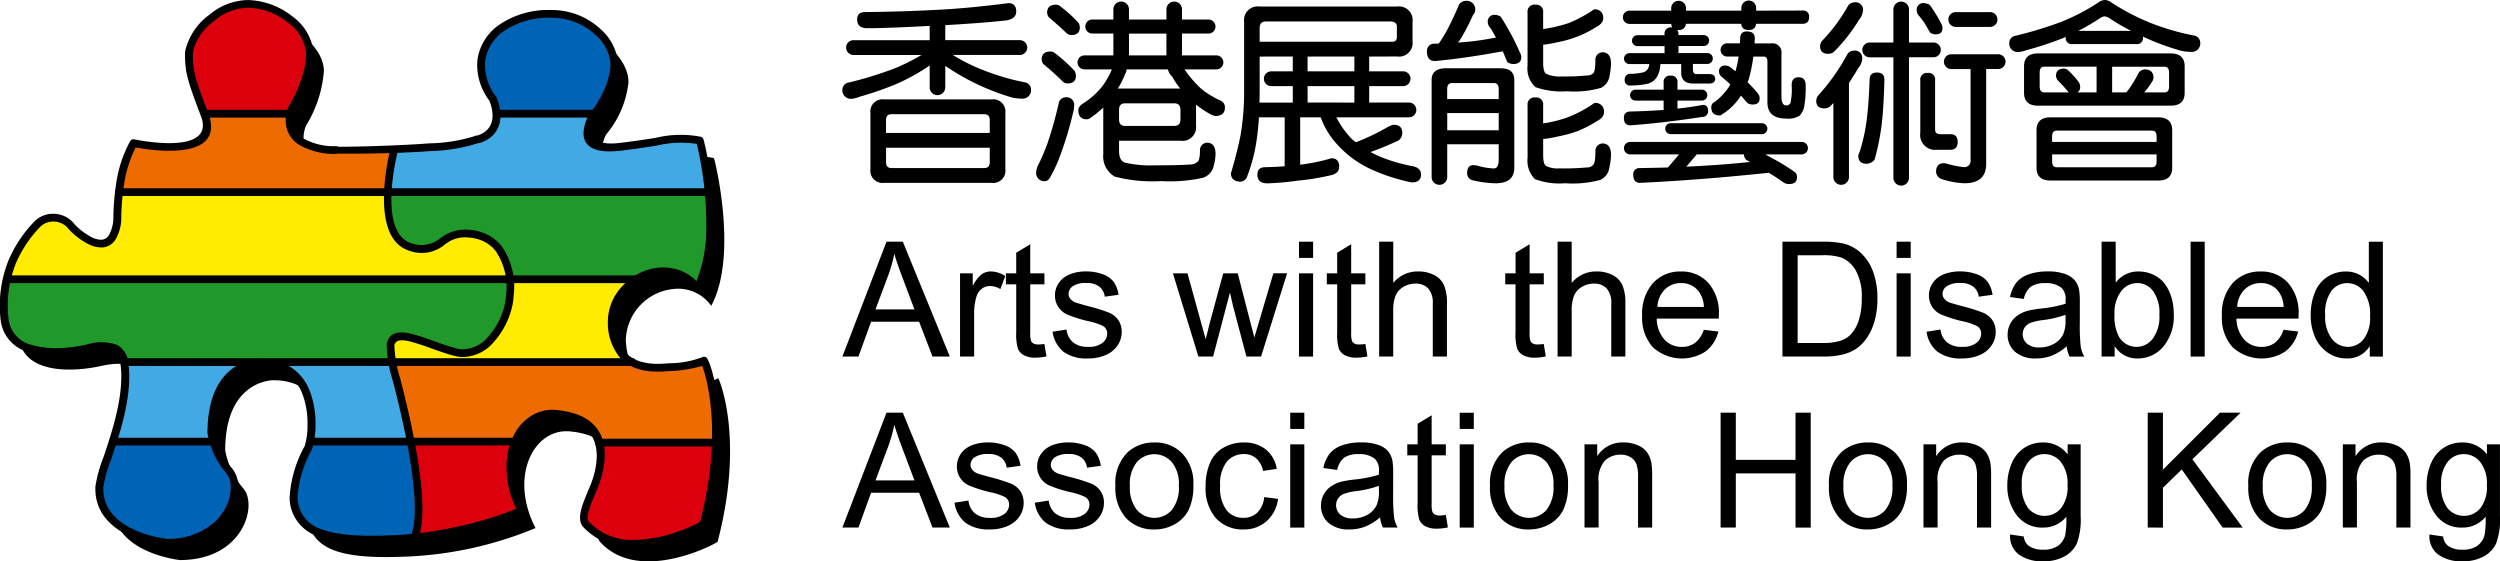 <svg id="Group_4" data-name="Group 4" xmlns="http://www.w3.org/2000/svg" width="264.312" height="59.347" viewBox="0 0 264.312 59.347">
  <g id="Group_1" data-name="Group 1" transform="translate(0 0.001)">
    <path id="Path_1" data-name="Path 1" d="M36.835,124.621s9.083,1.955,7.583-2.783c0,0-.947-2.452-1.285-3.573a8.65,8.65,0,0,1-.448-3.35c.061-1.507,2.906-5.076,6.256-5.026,3.35.068,6.458,2.744,6.52,5.2a12.8,12.8,0,0,1-1.838,5.741c-.227.336-1.734,4.35,4.628,4.522.111.053,12.893,0,14.84-1.121,0,.064,3.177-.549,1.729-4.288a5.8,5.8,0,0,1-1.229-4.018c.221-2.343,2.562-4.845,7.086-4.966s7.082,3.352,6.978,5.421a10.276,10.276,0,0,1-2.343,5.46s-2.179,3.789,2.957,3.18,5.961-1.176,8.422-.669c.061,0,2.621,10.268-.283,15.618a4.269,4.269,0,0,0-3.852-1.792,5.583,5.583,0,0,0-5.178,5.478c.157,2.674,1.282,5.072,5.806,4.684.834-.062,3.119-.165,3.951-.727.059-.05,2.849,6.251-.051,17.295,0,.117-8.21,4.577-12.385.061-.724-.671.219-2.514.558-3.455,0,0,3.8-7.541-3.743-8.263-3.843-.4-6.522,4.741-3.681,10.215a39.618,39.618,0,0,1-13.278,3c-7.088.341-10.54-.557-10.823-4.352a12.119,12.119,0,0,1,1.561-5.3c.4-.835,1.562-8.977-5.189-8.977,0,0-5.08-.057-5.08,7.42a8.6,8.6,0,0,0,1.909,4.012c1.55,1.731.05,7.579-6.705,7.579,0,0-7.256-.768-7.031-5.9.059-1.734,3.244-7.919,2.683-12.832-.283-1.789-1.064-2.4-3.97-1.789-1.216.286-8.361,1.629-8.751-3.289a12.14,12.14,0,0,1,3.4-9.774,2.451,2.451,0,0,1,3.743.227c.335.4,4.29,4.193,4.8-.772C35.108,131.556,35.213,127.309,36.835,124.621Z" transform="translate(-21.215 -107.637)" fill-rule="evenodd"/>
    <path id="Path_2" data-name="Path 2" d="M105.028,119.638a10.177,10.177,0,0,0,2.337-5.464c.121-2.073-2.447-5.527-6.97-5.416s-6.857,2.627-7.088,4.964a5.815,5.815,0,0,0,1.231,4.022,4.981,4.981,0,0,1,.38,1.706Z" transform="translate(-42.416 -107.294)" fill="#0064b6" fill-rule="evenodd"/>
    <path id="Path_3" data-name="Path 3" d="M59.707,119a2.375,2.375,0,0,1,.256-.819,12.667,12.667,0,0,0,1.842-5.75c-.053-2.451-3.18-5.129-6.519-5.183s-6.191,3.509-6.249,5.009a8.949,8.949,0,0,0,.438,3.354c.25.859.885,2.5,1.152,3.218Z" transform="translate(-29.045 -106.839)" fill="#dc000c" fill-rule="evenodd"/>
    <path id="Path_4" data-name="Path 4" d="M67.549,127.517c-3.226.131-6.1.131-6.162.1-5.285-.137-5.135-2.948-4.8-4.078l-9.219.085c.115.292.186.478.186.478,1.5,4.746-7.588,2.789-7.588,2.789a13.642,13.642,0,0,0-1.556,5.287H66.944A36.651,36.651,0,0,1,67.549,127.517Z" transform="translate(-25.838 -111.762)" fill="#ed6b00" fill-rule="evenodd"/>
    <path id="Path_5" data-name="Path 5" d="M113.2,132.274a33.846,33.846,0,0,0-.934-5.413c-2.451-.507-3.3.057-8.421.664s-2.96-3.176-2.96-3.176H90.909a3.211,3.211,0,0,1-3.194,2.8c-.7.121-7.43.578-7.43.578a35.452,35.452,0,0,0-.7,4.792C79.587,132.585,113.2,132.274,113.2,132.274Z" transform="translate(-38.274 -112.005)" fill="#41aae4" fill-rule="evenodd"/>
    <path id="Path_6" data-name="Path 6" d="M21.416,144.992a13.071,13.071,0,0,1,3.15-5.961,2.387,2.387,0,0,1,3.741.232c.334.408,4.3,4.351,4.8-.81,0-.47.016-1.447.126-2.608H61.846s-.545,7.8,4.732,5.651c1.059-.634,7.021-4.128,7.934,3.4C74.593,144.992,21.416,144.992,21.416,144.992Z" transform="translate(-20.703 -115.479)" fill="#ffec00" fill-rule="evenodd"/>
    <path id="Path_7" data-name="Path 7" d="M104.945,145.043a3.78,3.78,0,0,1,2.691-.824,4.313,4.313,0,0,1,3.847,1.78c1.481-2.727,1.535-6.721,1.231-9.984H79.144s-.714,5.877,3.984,5.877c2,0,1.2-1.744,4.785-1.664s3.977,3.206,4.048,4.583C92.04,145.043,104.945,145.043,104.945,145.043Z" transform="translate(-38.133 -115.53)" fill="#20992a" fill-rule="evenodd"/>
    <path id="Path_8" data-name="Path 8" d="M33.749,158.093c-.272-1.788-1.055-2.393-3.96-1.788-1.219.291-8.365,1.623-8.758-3.293a13.323,13.323,0,0,1,.237-3.948H74.461s-.154,7.552-5.039,7.783c-1.671.073-4.5-2.06-6.491-1.673-1.993.369-1.216,2.284-.915,2.736C62.088,157.841,33.749,158.093,33.749,158.093Z" transform="translate(-20.571 -119.472)" fill="#20992a" fill-rule="evenodd"/>
    <path id="Path_9" data-name="Path 9" d="M105.229,157.958c-1.709-.784-2.247-2.456-2.357-4.258a5.287,5.287,0,0,1,2.273-4.392H92.312s.067,7.686-5.572,7.769c-1.3,0-5.577-2.535-6.8-1.461a1.773,1.773,0,0,0-.3,2.366Z" transform="translate(-38.194 -119.546)" fill="#ffec00" fill-rule="evenodd"/>
    <path id="Path_10" data-name="Path 10" d="M48.109,170.106a6.45,6.45,0,0,1-.226-.96c0-4.76,2.043-6.471,3.542-7.079L38.729,162a20.534,20.534,0,0,1-1.265,8.118Z" transform="translate(-25.552 -123.381)" fill="#41aae4" fill-rule="evenodd"/>
    <path id="Path_11" data-name="Path 11" d="M65.989,170.347c.351-1.53.764-6.82-2.918-8.389H74.578s2.141,7.547,2.218,8.167C76.719,170.125,65.989,170.347,65.989,170.347Z" transform="translate(-33.288 -123.368)" fill="#41aae4" fill-rule="evenodd"/>
    <path id="Path_12" data-name="Path 12" d="M92.761,170.1a4.362,4.362,0,0,1,4.462-3.186c3.17.313,4.328,1.818,4.624,3.46l12.245-.331c.184-5.694-1.212-8.8-1.243-8.751-.841.549-3.136.65-3.963.715a7.35,7.35,0,0,1-3.053-.28H80s2.2,6.465,2.066,8.153C81.912,169.926,92.761,170.1,92.761,170.1Z" transform="translate(-38.404 -123.168)" fill="#ed6b00" fill-rule="evenodd"/>
    <path id="Path_13" data-name="Path 13" d="M47.577,173.948a7.979,7.979,0,0,0,1.59,2.816c1.555,1.74.054,7.592-6.692,7.592,0,0-7.25-.771-7.029-5.91a26.679,26.679,0,0,1,1.327-4.465h10.8Z" transform="translate(-24.941 -126.991)" fill="#0064b6" fill-rule="evenodd"/>
    <path id="Path_14" data-name="Path 14" d="M77.816,183.717c-.7.073-1.409.139-2.13.17-7.08.347-10.547-.577-10.821-4.5a12.966,12.966,0,0,1,1.564-5.508,1.719,1.719,0,0,0,.065-.193H77.359s1.172,8.008.591,10.038Z" transform="translate(-33.83 -126.911)" fill="#0064b6" fill-rule="evenodd"/>
    <path id="Path_15" data-name="Path 15" d="M93.685,173.634a9.489,9.489,0,0,0,.833,7.117,37.144,37.144,0,0,1-11.152,2.956s.134-8.633-.131-9.931C83.366,173.92,93.685,173.634,93.685,173.634Z" transform="translate(-39.38 -126.896)" fill="#dc000c" fill-rule="evenodd"/>
    <path id="Path_16" data-name="Path 16" d="M110.586,173.975a9.8,9.8,0,0,1-.907,4.741c-.345.994-1.282,2.9-.556,3.582,4.18,4.679,12.38.061,12.38-.055a40.868,40.868,0,0,0,1.288-8.587Z" transform="translate(-47.12 -126.902)" fill="#dc000c" fill-rule="evenodd"/>
    <path id="Path_17" data-name="Path 17" d="M95.182,162.147a.419.419,0,0,1-.137.243.409.409,0,0,1-.091.061,14.717,14.717,0,0,1-2.415,1.112,15.18,15.18,0,0,1-5.061,1,7.055,7.055,0,0,1-5.376-2.137c-.791-.767-.172-2.3.269-3.392.075-.188.146-.361.2-.5a.38.38,0,0,1,.018-.042h0c.009-.02,3.519-7-3.413-7.671h0a3.431,3.431,0,0,0-1.95.369A4.163,4.163,0,0,0,75.6,152.76a6.121,6.121,0,0,0-.811,2.546,9.178,9.178,0,0,0,1.1,5.132.411.411,0,0,1-.174.553l-.028.013a.4.4,0,0,1-.077.05,36.215,36.215,0,0,1-6.559,2.05,40.013,40.013,0,0,1-6.788.942h0c-3.594.175-6.281.03-8.123-.647a4.324,4.324,0,0,1-3.126-4.081.354.354,0,0,1,0-.054,12.783,12.783,0,0,1,1.6-5.456,7.616,7.616,0,0,0,.29-2.357,8.6,8.6,0,0,0-.545-3.159,4.32,4.32,0,0,0-2.157-2.389,5.585,5.585,0,0,0-2.412-.481h-.031c-.418.01-4.623.283-4.632,6.988a7.941,7.941,0,0,0,1.788,3.752.185.185,0,0,1,.022.026,3.085,3.085,0,0,1,.648,2.025,5.457,5.457,0,0,1-.5,2.207,6.309,6.309,0,0,1-1.558,2.115,8.172,8.172,0,0,1-5.607,1.9.447.447,0,0,1-.069-.006c-.452-.053-7.6-.974-7.368-6.332v-.013a14.384,14.384,0,0,1,.844-3.062c.9-2.673,2.186-6.48,1.831-9.682h0c-.117-.759-.323-1.26-.772-1.486a4.467,4.467,0,0,0-2.69.037h0a16.031,16.031,0,0,1-2.286.345,10.578,10.578,0,0,1-4.007-.348,3.97,3.97,0,0,1-2.853-2.912,4.849,4.849,0,0,1-.115-.745,12.828,12.828,0,0,1,.917-6.179,13.669,13.669,0,0,1,2.591-3.881h0a2.738,2.738,0,0,1,.423-.383,2.8,2.8,0,0,1,1.812-.521,2.87,2.87,0,0,1,1.751.721,2.753,2.753,0,0,1,.384.424,7.02,7.02,0,0,0,1.685,1.281,2.318,2.318,0,0,0,1.125.314.976.976,0,0,0,.8-.507,3.826,3.826,0,0,0,.456-1.616,24.937,24.937,0,0,1,.26-3.538,13.263,13.263,0,0,1,1.521-4.764.409.409,0,0,1,.454-.185c.438.091,8.348,1.694,7.095-2.27v0c-.107-.278-.962-2.513-1.285-3.57,0-.01-.006-.02-.008-.029a11.883,11.883,0,0,1-.367-1.556v-.013a9.99,9.99,0,0,1-.078-1.891,6.572,6.572,0,0,1,2.56-3.845,6.483,6.483,0,0,1,4.1-1.558,7.871,7.871,0,0,1,4.671,1.726,5.392,5.392,0,0,1,2.25,3.859,8.873,8.873,0,0,1-.478,2.822,15.332,15.332,0,0,1-1.436,3.165h0a2.488,2.488,0,0,0-.242,1.074,2.3,2.3,0,0,0,.185,1h0a2.254,2.254,0,0,0,.817.946,6.589,6.589,0,0,0,3.543.857.407.407,0,0,1,.192.053h0c.059.033,5.4-.03,9.684-.352a16.922,16.922,0,0,0,4.743-.758.407.407,0,0,1,.216-.061.427.427,0,0,1,.06,0c.031-.008.114-.036.253-.089a2.361,2.361,0,0,0,.679-.4c.574-.486,1.041-1.429.375-3.19a6.25,6.25,0,0,1-1.279-4.267v0h0a5.415,5.415,0,0,1,2.409-3.834,9.141,9.141,0,0,1,5.076-1.5c.253-.006.5,0,.731.011a7.584,7.584,0,0,1,4.861,2.059,5.426,5.426,0,0,1,1.8,3.538c0,.084,0,.164,0,.237v.013a8.351,8.351,0,0,1-.7,2.822,12.814,12.814,0,0,1-1.7,2.829c-.145.268-1.56,3.041,2.566,2.549,1.664-.2,2.852-.387,3.8-.537a11.213,11.213,0,0,1,4.754-.121.41.41,0,0,1,.315.3.452.452,0,0,1,.022.061,38.005,38.005,0,0,1,1.086,9.212,14.873,14.873,0,0,1-1.415,6.635.41.41,0,0,1-.719.006.435.435,0,0,1-.05-.057,3.71,3.71,0,0,0-1-.92,4.155,4.155,0,0,0-2.424-.593h0l-.094,0h-.007a5.136,5.136,0,0,0-3.327,1.641,4.659,4.659,0,0,0-1.373,3.3l0,.08v.009a4.958,4.958,0,0,0,1.154,3.226c.782.8,2.086,1.253,4.207,1.073h.015l.3-.022a10.074,10.074,0,0,0,3.459-.627l.024-.015h0l.008,0h0l.016-.008.013-.006h0a.409.409,0,0,1,.516.178.422.422,0,0,1,.045.128,1.619,1.619,0,0,1,.153.3c.1.262.23.651.367,1.161.67,2.51,1.494,8.037-.581,15.962ZM62.414,122.815c-.189.764-1.933,8.178,1.288,9.494a3.148,3.148,0,0,0,3.327-.532c.118-.077.241-.158.364-.237a4.207,4.207,0,0,1,2.591-.583,5.1,5.1,0,0,1,1.8.442,4.478,4.478,0,0,1,1.65,1.29,7.483,7.483,0,0,1,1.26,5.279v.011a6.5,6.5,0,0,1-.209,1.322,8.507,8.507,0,0,1-1.849,3.478,4.39,4.39,0,0,1-3.4,1.63,3.663,3.663,0,0,1-.767-.115c-.9-.233-1.775-.548-2.6-.844a21.728,21.728,0,0,0-2.173-.7c-.849-.2-1.459-.17-1.607.4a13.239,13.239,0,0,0,.632,3.572c.043.172.093.367.174.7h0l.039.153c.54,2.139,2.892,11.447,1.859,15.443,1.452-.175,2.833-.426,4.088-.707a38.329,38.329,0,0,0,6.1-1.861,9.854,9.854,0,0,1-1.007-5.219,6.949,6.949,0,0,1,.924-2.889,4.968,4.968,0,0,1,1.942-1.877,4.24,4.24,0,0,1,2.408-.455h0c7.915.768,4.277,8.419,4.077,8.829-.057.155-.125.322-.2.5-.357.882-.858,2.123-.454,2.5l.02.02a6.27,6.27,0,0,0,4.782,1.879,14.364,14.364,0,0,0,4.779-.946,14.993,14.993,0,0,0,2.159-.959c1.993-7.686,1.2-13.017.554-15.439-.123-.459-.24-.812-.331-1.052a13.538,13.538,0,0,1-3.429.548l-.29.021h-.01c-2.4.2-3.914-.349-4.862-1.32a5.714,5.714,0,0,1-1.384-3.744v-.01c0-.02,0-.055,0-.1a5.474,5.474,0,0,1,1.6-3.895,5.965,5.965,0,0,1,3.863-1.894h.013l.111,0h0a4.954,4.954,0,0,1,2.889.715,4.527,4.527,0,0,1,.89.726,15.1,15.1,0,0,0,1.049-5.708,37.4,37.4,0,0,0-1.012-8.806,10.953,10.953,0,0,0-4.219.175c-.973.154-2.2.348-3.829.543-5.945.709-3.373-3.771-3.366-3.783a.426.426,0,0,1,.057-.078,12.012,12.012,0,0,0,1.6-2.651,7.536,7.536,0,0,0,.633-2.547v-.012c0-.061,0-.119,0-.174a4.6,4.6,0,0,0-1.55-2.967,6.768,6.768,0,0,0-4.339-1.831c-.221-.013-.443-.017-.666-.011a8.336,8.336,0,0,0-4.628,1.35,4.606,4.606,0,0,0-2.063,3.244h0a5.358,5.358,0,0,0,1.135,3.716.417.417,0,0,1,.077.137c.861,2.229.2,3.482-.592,4.153a3.224,3.224,0,0,1-.916.539,2.383,2.383,0,0,1-.486.13,18.053,18.053,0,0,1-5.017.826c-1.115.084-2.311.144-3.478.186Zm1.5,40.293c1.217-3.507-1.225-13.174-1.773-15.339l-.038-.153h0c-.036-.142-.1-.411-.175-.694a13.091,13.091,0,0,1-.649-3.891h0a.329.329,0,0,1,.008-.043c.285-1.218,1.259-1.349,2.6-1.036a22.145,22.145,0,0,1,2.263.727c.821.294,1.694.607,2.531.823a2.85,2.85,0,0,0,.594.09,3.61,3.61,0,0,0,2.763-1.364A7.66,7.66,0,0,0,73.7,139.1a5.722,5.722,0,0,0,.184-1.154v-.022A6.716,6.716,0,0,0,72.8,133.2a3.661,3.661,0,0,0-1.35-1.056,4.263,4.263,0,0,0-1.512-.369,3.348,3.348,0,0,0-2.044.415h0a.319.319,0,0,1-.035.025c-.135.086-.259.167-.379.247a3.8,3.8,0,0,1-4.03.626.362.362,0,0,1-.051-.017c-3.626-1.479-2.186-8.677-1.83-10.226-2.438.072-4.616.07-5.456.05a.406.406,0,0,1-.174.035,7.347,7.347,0,0,1-3.985-1,3.059,3.059,0,0,1-1.1-1.292h0a3.106,3.106,0,0,1-.255-1.347,3.444,3.444,0,0,1,.383-1.516h0a14.387,14.387,0,0,0,1.332-2.955,8.08,8.08,0,0,0,.44-2.557,4.591,4.591,0,0,0-1.943-3.233,7.036,7.036,0,0,0-4.174-1.549,5.681,5.681,0,0,0-3.579,1.378,5.756,5.756,0,0,0-2.256,3.237,9.183,9.183,0,0,0,.071,1.741l0,.013a11.031,11.031,0,0,0,.341,1.45l.006.016c.318,1.035,1.161,3.238,1.267,3.515q.012.025.021.052c1.54,4.867-6.159,3.671-7.771,3.371a12.987,12.987,0,0,0-1.27,4.213,24.172,24.172,0,0,0-.251,3.429h0a.379.379,0,0,1,0,.04,4.652,4.652,0,0,1-.581,2,1.756,1.756,0,0,1-1.456.888,3.1,3.1,0,0,1-1.538-.4,8.049,8.049,0,0,1-1.922-1.467.331.331,0,0,1-.043-.05,2.013,2.013,0,0,0-.276-.307,2.048,2.048,0,0,0-1.248-.512,1.988,1.988,0,0,0-1.286.367,1.9,1.9,0,0,0-.295.264h0l0,0a12.865,12.865,0,0,0-2.443,3.654,12.017,12.017,0,0,0-.854,5.794,4.017,4.017,0,0,0,.1.621,3.2,3.2,0,0,0,2.307,2.322,9.8,9.8,0,0,0,3.69.31,15.1,15.1,0,0,0,2.161-.327h0l.011,0a5.112,5.112,0,0,1,3.235.031,2.5,2.5,0,0,1,1.214,2.1h0l0,.016c.382,3.383-.94,7.3-1.868,10.047a14.553,14.553,0,0,0-.8,2.835v.015c-.2,4.581,6.158,5.425,6.637,5.483a7.367,7.367,0,0,0,5.046-1.693,5.485,5.485,0,0,0,1.357-1.84,4.631,4.631,0,0,0,.424-1.874,2.29,2.29,0,0,0-.44-1.486l-.013-.014a8.827,8.827,0,0,1-1.991-4.182.406.406,0,0,1-.013-.1c0-7.5,4.938-7.812,5.441-7.825l.043,0a6.384,6.384,0,0,1,2.761.562,5.118,5.118,0,0,1,2.567,2.825,9.39,9.39,0,0,1,.606,3.464,8.346,8.346,0,0,1-.371,2.708h0l-.006.013a11.939,11.939,0,0,0-1.519,5.087v0a3.574,3.574,0,0,0,2.591,3.37c1.73.636,4.316.769,7.8.6h0c.566-.027,1.127-.068,1.678-.121Zm18.765-1.267h0Z" transform="translate(-20.395 -106.662)" fill-rule="evenodd"/>
    <path id="Path_18" data-name="Path 18" d="M42.312,124.118a.41.41,0,1,1,0-.821h8.565a.41.41,0,0,1,0,.821ZM83.9,158.891a.41.41,0,1,1,0-.821H96.16a.41.41,0,1,1,0,.821Zm-30.459-.106a.41.41,0,1,1,0-.821H74.682a.41.41,0,1,1,0,.821Zm-20.888,0a.41.41,0,0,1,0-.821H42.82a.41.41,0,0,1,0,.821Zm1.163-8.409a.41.41,0,1,1,0-.821H87.407a.41.41,0,0,1,0,.821ZM21.34,141.623a.41.41,0,1,1,0-.821h66.3a.41.41,0,1,1,0,.821Zm11.789-9.215a.41.41,0,1,1,0-.82H95.337a.41.41,0,1,1,0,.82Zm40.1-8.29a.41.41,0,1,1,0-.821H83.318a.41.41,0,1,1,0,.821Z" transform="translate(-20.556 -111.688)" fill-rule="evenodd"/>
  </g>
  <path id="Path_19" data-name="Path 19" d="M165.564,106.992c.552,0,.826.3.826.9,0,.5-.352.806-1.052.929q-2.432.269-6.45.5v1.586H166.8a.783.783,0,0,1,0,1.565H159.69a19.115,19.115,0,0,0,3.546,1.731,24.663,24.663,0,0,0,4.02,1.153.781.781,0,0,1,.7.784.89.89,0,0,1-.95.95,4.71,4.71,0,0,1-1.09-.126,25.11,25.11,0,0,1-7.027-3.338v2.269a.825.825,0,0,1-1.65,0v-2.308a21.752,21.752,0,0,1-3.669,2.019,35.016,35.016,0,0,1-3.727,1.277,2.845,2.845,0,0,1-.887.225.9.9,0,0,1-.949-.967.786.786,0,0,1,.7-.763,38.961,38.961,0,0,0,4.822-1.484,21.045,21.045,0,0,0,2.845-1.421h-7.213a.783.783,0,0,1,0-1.565h8.079V109.4q-4.7.248-6.595.246c-.714,0-1.073-.309-1.073-.925,0-.524.278-.784.827-.784q3.957-.043,7.358-.225,3.376-.148,7.808-.721Zm-13.1,10.179h11.293a1.294,1.294,0,0,1,1.484,1.442v5.937a1.294,1.294,0,0,1-1.484,1.442H152.459a1.293,1.293,0,0,1-1.484-1.442v-5.937a1.293,1.293,0,0,1,1.484-1.442Zm10.551,7.256c.383,0,.576-.207.576-.619v-1.526H152.625v1.526c0,.412.19.619.576.619Zm-10.386-3.711h10.962v-1.361c0-.412-.193-.619-.576-.619H153.2c-.387,0-.576.207-.576.619v1.361ZM170.6,107.154a.761.761,0,0,1,.516.229,13.645,13.645,0,0,1,1.875,1.709,1.155,1.155,0,0,1,.123.454q0,.823-.907.823a.782.782,0,0,1-.472-.183q-.907-.865-1.916-1.713a1.088,1.088,0,0,1-.165-.45c0-.581.317-.869.946-.869Zm-.577,4.949a.761.761,0,0,1,.517.225,15.148,15.148,0,0,1,2.04,1.854,1.306,1.306,0,0,1,.123.475c0,.549-.3.826-.907.826a.81.81,0,0,1-.475-.186,26.954,26.954,0,0,0-2.079-1.874,1.112,1.112,0,0,1-.165-.454q0-.865.946-.865Zm1.607,4.843a.8.8,0,0,1,.886.887,3.768,3.768,0,0,1-.123.78,36.62,36.62,0,0,1-1.361,4.5,14.4,14.4,0,0,1-1.112,2.388c-.151.207-.3.309-.433.309a.864.864,0,0,1-.988-.967,2.8,2.8,0,0,1,.144-.6,20.276,20.276,0,0,0,1.03-2.371,41.464,41.464,0,0,0,1.235-4.41.753.753,0,0,1,.721-.514Zm15.085-8.222h-2.8v-1.073a.823.823,0,0,0-1.646,0v1.073H178.31v-1.073a.825.825,0,0,0-1.65,0v1.073h-2.226a.742.742,0,1,0,0,1.484h2.226v2.307h-3.049a.742.742,0,1,0,0,1.484H176.5a8.84,8.84,0,0,1-.907,1.646,7.9,7.9,0,0,1-2.078,1.917c-.373.221-.56.468-.56.742q0,.97.907.971a.627.627,0,0,0,.246-.064,11.612,11.612,0,0,0,1.484-1.175v4.928a2.456,2.456,0,0,0,1.217,2.367,15.688,15.688,0,0,0,4.885.475,16.007,16.007,0,0,0,4.428-.348,1.709,1.709,0,0,0,1.157-1.3,4.881,4.881,0,0,0,.183-1.319c-.028-.686-.3-1.048-.823-1.09a.775.775,0,0,0-.823.823c0,.714-.106,1.129-.31,1.238a1.283,1.283,0,0,1-.826.246q-1.093.084-3.605.084a12.21,12.21,0,0,1-3.214-.289c-.4-.151-.6-.566-.6-1.238v-1.073h6.492a1.438,1.438,0,0,0,1.646-1.607v-2.205a12.711,12.711,0,0,0,1.59,1.052,3.428,3.428,0,0,0,.433.144c.685,0,1.03-.3,1.03-.886a.771.771,0,0,0-.454-.743,8.952,8.952,0,0,1-2.082-1.276,11.917,11.917,0,0,1-1.73-2.019h3.359a.742.742,0,0,0,0-1.484h-3.63v-2.307h2.8a.742.742,0,1,0,0-1.484Zm-3.626,11.251H177.9c-.429,0-.64-.232-.64-.7v-.992c0-.464.211-.7.64-.7h5.191c.44,0,.661.235.661.7v.992c0,.468-.221.7-.661.7Zm-5.831-3.957h-.123a8.9,8.9,0,0,0,.763-1.526,1.038,1.038,0,0,0,.162-.493h4.371a1.438,1.438,0,0,0,.45.76,7.509,7.509,0,0,0,.848,1.259Zm1.052-3.5v-2.307h3.957v2.307Zm22.387-3.587h-7.914c-.44,0-.657.236-.657.7v1.442h14.033q.475,0,.475-.516v-1.091c0-.3-.193-.482-.576-.538Zm-8.571,3.711v3.587q0,.661-.022,1.277h3.524V115.77H193.36a.784.784,0,0,1,0-1.568h2.268v-1.565Zm5.068,0V114.2h4.945v-1.565Zm6.513,0V114.2h3.584a.784.784,0,1,1,0,1.568h-3.584V117.5h4.2a.782.782,0,1,1,0,1.565h-7.668a9.111,9.111,0,0,0,1.629,2.286,3.782,3.782,0,0,0,.433.352,24.743,24.743,0,0,0,3.358-1.607,2.561,2.561,0,0,1,.619-.246q.928,0,.929.865a1.057,1.057,0,0,1-.373.784,31.676,31.676,0,0,1-2.986,1.235c.355.193.714.366,1.073.517a17.546,17.546,0,0,0,3.3.967c.648.109.967.411.967.907,0,.548-.327.823-.988.823a20.112,20.112,0,0,1-4.143-1.319,11.056,11.056,0,0,1-3.771-2.74,8.538,8.538,0,0,1-1.71-2.824h-2.163v5.009a20.589,20.589,0,0,0,3.3-.679c.549,0,.823.3.823.9,0,.5-.347.806-1.047.929a24.919,24.919,0,0,1-3.32.535,30.885,30.885,0,0,1-3.215.288c-.714,0-1.069-.306-1.069-.925,0-.524.274-.784.823-.784q1.092-.021,2.062-.1v-5.174h-2.722a26.324,26.324,0,0,1-.348,3.071,17.819,17.819,0,0,1-.886,3.155.788.788,0,0,1-.763.576q-.93-.042-.968-.865.68-2.289,1.031-4.083a27.451,27.451,0,0,0,.369-4.7v-7.255a1.439,1.439,0,0,1,1.65-1.608h14.507a1.44,1.44,0,0,1,1.65,1.608v2.061a1.44,1.44,0,0,1-1.65,1.607Zm-1.568,4.864V115.77h-4.945V117.5Zm11.881-10.759a.913.913,0,0,1,.907.907.86.86,0,0,1-.25.6,20.521,20.521,0,0,1-1.132,2.226,3.719,3.719,0,0,1-.454.679,27.648,27.648,0,0,0,4.02-.535c-.179-.317-.373-.647-.576-.988a.9.9,0,0,1-.289-.6.7.7,0,0,1,.781-.805,1.219,1.219,0,0,1,.576.186q.5.76.887,1.484a20.7,20.7,0,0,1,1.153,2.328.823.823,0,0,1,.144.454c0,.493-.274.743-.823.743a1.042,1.042,0,0,1-.658-.208c-.179-.426-.337-.8-.475-1.132a.77.77,0,0,1-.246.038q-3.629.68-6.925.992c-.562,0-.844-.338-.844-1.009a.752.752,0,0,1,.823-.826,3.885,3.885,0,0,0,.433-.022q.432-.639.784-1.255a31.379,31.379,0,0,0,1.358-2.884.96.96,0,0,1,.805-.373Zm-2.145,7.133h5.711q1.461,0,1.463,1.235v9.274c0,1.1-.662,1.65-1.981,1.65a11.455,11.455,0,0,1-2.473-.331.754.754,0,0,1-.534-.721c0-.576.218-.865.657-.865a2.043,2.043,0,0,1,.517.08,7.266,7.266,0,0,0,1.646.267c.345,0,.517-.309.517-.925v-1.629h-5.441v3.461a.825.825,0,1,1-1.65,0V115.109c0-.823.524-1.235,1.565-1.235Zm.084,6.552H217.4v-1.815h-5.441v1.815Zm0-3.3H217.4V116.1c0-.44-.165-.658-.5-.658h-4.449c-.33,0-.5.218-.5.658v1.031Zm9.313-9.975a.731.731,0,0,1,.826.826v1.752a16.616,16.616,0,0,0,2.719-.64,14.126,14.126,0,0,0,2.659-1.443.855.855,0,0,1,.967.967c0,.331-.225.619-.679.865a11.571,11.571,0,0,1-2.061,1.052,12.355,12.355,0,0,1-2.019.577,15.023,15.023,0,0,1-1.484.271h-.1V113.3q0,.966.327,1.172a3.525,3.525,0,0,0,1.649.271,24.149,24.149,0,0,0,2.7-.105.813.813,0,0,0,.619-.246c.151-.124.225-.584.225-1.382a.779.779,0,0,1,.824-.823c.524.042.8.4.826,1.094a6.658,6.658,0,0,1-.144,1.358,1.677,1.677,0,0,1-.929,1.318,10.254,10.254,0,0,1-3.545.352,8.246,8.246,0,0,1-3.359-.433,2.616,2.616,0,0,1-.844-2.247V107.98a.73.73,0,0,1,.824-.826Zm0,9.809a.731.731,0,0,1,.826.826v1.917a13.368,13.368,0,0,0,2.74-.7,12.9,12.9,0,0,0,2.68-1.463.892.892,0,0,1,1.01,1.01c0,.341-.243.643-.722.9a12.654,12.654,0,0,1-2.082,1.073,13.835,13.835,0,0,1-2.04.556,13.128,13.128,0,0,1-1.484.267h-.1v1.671c0,.647.095,1.038.288,1.175a2.8,2.8,0,0,0,1.443.267,27.309,27.309,0,0,0,2.884-.1.832.832,0,0,0,.662-.267c.165-.137.246-.619.246-1.442a.781.781,0,0,1,.824-.827c.524.043.8.4.826,1.094a6.151,6.151,0,0,1-.165,1.4,1.675,1.675,0,0,1-.967,1.361,11.355,11.355,0,0,1-3.732.352,7.4,7.4,0,0,1-3.173-.433,2.726,2.726,0,0,1-.784-2.247v-5.564a.73.73,0,0,1,.824-.826Zm28.263-9.19a.61.61,0,0,1,.678.7c0,.468-.225.7-.678.7h-4.928c-.038.44-.3.657-.78.657s-.756-.218-.784-.657H237.19a.693.693,0,0,1-.784.657h-.124a.783.783,0,0,1,.124.454v.081h2.638a.579.579,0,1,1,0,1.157h-2.638v.743h3.052a.577.577,0,1,1,0,1.154h-1.526V114c0,.327.123.493.373.493h1.319c.44,0,.657.165.657.5s-.218.5-.657.5h-1.65c-.851,0-1.28-.387-1.28-1.157v-.9h-2.2a3.018,3.018,0,0,1-.288,1.214,1.614,1.614,0,0,1-1.073.865,8.139,8.139,0,0,1-1.794.186.546.546,0,0,1-.618-.619.572.572,0,0,1,.6-.616,6.017,6.017,0,0,0,1.3-.144.837.837,0,0,0,.576-.433,1.318,1.318,0,0,0,.127-.454h-2.1a.577.577,0,0,1,0-1.154h3.711v-.743h-2.888a.579.579,0,0,1,0-1.157h2.888v-.081a.655.655,0,0,1,.742-.742h.06a1.106,1.106,0,0,1-.1-.369h-4.411a.7.7,0,0,1,0-1.4h4.411v-.288a.783.783,0,0,1,1.565,0v.288h5.852v-.288a.782.782,0,0,1,1.565,0v.288Zm-10.653,8.367H236.3V115.4a.647.647,0,0,0-.722-.742.656.656,0,0,0-.742.742v.742h-2.969a.577.577,0,0,0,0,1.154h2.969v.988q-1.667.127-3.545.165c-.44.029-.657.25-.657.662,0,.535.225.8.678.8q3.608-.264,7.583-.886a.6.6,0,0,0,.64-.658c0-.411-.186-.618-.556-.618q-1.256.247-2.68.39v-.844h2.578a.577.577,0,0,0,0-1.154Zm4.779-6.162c-.439,0-.678.193-.72.577-.015.235-.029.461-.043.682h-1.34a.7.7,0,1,0,0,1.4h1.2a8.792,8.792,0,0,1-.288,1.4c-.014.056-.028.112-.042.165-.176-.151-.369-.31-.577-.472a1.1,1.1,0,0,0-.493-.144.593.593,0,0,0-.661.679.7.7,0,0,0,.25.493c.313.264.63.538.946.826-.066.11-.137.218-.207.331a6.513,6.513,0,0,1-1.421,1.5.6.6,0,0,0-.39.6c0,.563.3.848.907.848a.5.5,0,0,0,.246-.126,6.082,6.082,0,0,0,1.688-1.544,3.38,3.38,0,0,0,.288-.433c.193.218.415.475.661.764a.967.967,0,0,0,.6.183c.482,0,.722-.218.722-.657a.84.84,0,0,0-.124-.433,11.945,11.945,0,0,0-1.154-1.26,3.865,3.865,0,0,0,.144-.39,16.829,16.829,0,0,0,.471-2.328h1.073q.412,0,.412.5v4.326q0,1.729,1.98,1.73a2.207,2.207,0,0,0,1.421-.31,1.929,1.929,0,0,0,.5-1.03,11.461,11.461,0,0,0,.144-2.163c0-.576-.25-.865-.742-.865s-.728.267-.742.805a6.637,6.637,0,0,1-.123,1.9.437.437,0,0,1-.454.267q-.5,0-.5-.928v-4.555a.944.944,0,0,0-1.069-1.069h-1.773c.015-.193.021-.38.021-.559,0-.465-.27-.7-.805-.7Zm1.565,9.707a.577.577,0,1,1,0,1.154h-9.644a.577.577,0,0,1,0-1.154Zm4.207,1.977a.659.659,0,0,1,0,1.319h-3.855q.454.248.823.454a19.523,19.523,0,0,1,2.392,1.484.842.842,0,0,1,.144.453c0,.5-.274.743-.823.743a1.035,1.035,0,0,1-.662-.207c-.562-.4-1.065-.729-1.505-.988a.639.639,0,0,1-.161.021q-7.049.743-13.439,1.051c-.482,0-.722-.288-.722-.865a.64.64,0,0,1,.7-.7c1.016-.014,2.008-.036,2.968-.064l1.175-1.382H231.3a.659.659,0,0,1,0-1.319Zm-5.441,2.124c-.123-.07-.257-.137-.394-.207a.776.776,0,0,1-.267-.535v-.063h-4.988l-1.111,1.3q3.624-.169,6.76-.5Zm11.033-16.879a.774.774,0,0,1,.886.865,1.739,1.739,0,0,1-.412.971,18.056,18.056,0,0,1-2.68,3.418,1.071,1.071,0,0,1-.577.187c-.576,0-.865-.267-.865-.805a.967.967,0,0,1,.2-.556,17.934,17.934,0,0,0,2.743-3.689.784.784,0,0,1,.7-.391Zm-.084,5.111a.775.775,0,0,0-.7.411,22.163,22.163,0,0,1-3.07,4.33.961.961,0,0,0-.2.556c0,.535.288.805.865.805a1.075,1.075,0,0,0,.576-.186c.124-.124.246-.253.369-.391v7.829a.825.825,0,1,0,1.65,0V115.44q.475-.722.988-1.586a1.662,1.662,0,0,0,.412-.971.774.774,0,0,0-.886-.865Zm8.389-.865h-2.554v-3.5a.825.825,0,0,0-1.65,0v3.5h-2.473a.783.783,0,1,0,0,1.565h2.473v12.738a.825.825,0,0,0,1.65,0V112.718h2.554a.783.783,0,1,0,0-1.565Zm-5.933,3.173c.52,0,.78.25.78.742q-.058,2.7-.267,4.576a24.4,24.4,0,0,1-.78,3.918,1.2,1.2,0,0,1-.826.412c-.591,0-.887-.281-.887-.848a1.361,1.361,0,0,1,.144-.411,19.38,19.38,0,0,0,.763-3.524q.206-1.688.289-4.122c0-.492.26-.742.784-.742Zm5.356.042a.692.692,0,0,1,.784.784v5.191c0,.331.179.5.535.5h1.073q.781,0,.781.824c0,.552-.26.826-.781.826h-1.4a1.586,1.586,0,0,1-1.773-1.814v-5.522a.694.694,0,0,1,.784-.784Zm-.369-7.375a1.237,1.237,0,0,1,.577.183,6.95,6.95,0,0,1,.535.784,10.233,10.233,0,0,1,.7,1.235.835.835,0,0,1,.123.436c0,.44-.246.657-.743.657A.941.941,0,0,1,263,110.1c-.246-.44-.454-.788-.616-1.052-.151-.218-.317-.44-.5-.657a.9.9,0,0,1-.288-.6.7.7,0,0,1,.784-.8Zm6.964.946a.782.782,0,1,1,0,1.565h-3.626a.782.782,0,1,1,0-1.565Zm.823,4.452a.783.783,0,1,1,0,1.565h-1.235v10.038q0,2.037-2.307,2.04a8.8,8.8,0,0,1-2.311-.415.867.867,0,0,1-.679-.865c.028-.535.281-.817.764-.844a2.016,2.016,0,0,1,.348.043,9.374,9.374,0,0,0,1.794.369.663.663,0,0,0,.742-.76v-9.6h-2.061a.783.783,0,0,1,0-1.565Zm11.343-5.73a1.13,1.13,0,0,1,.64.246,23.582,23.582,0,0,0,4.618,2.35,26.13,26.13,0,0,0,4.1,1.154.779.779,0,0,1,.7.784.885.885,0,0,1-.949.946,4.984,4.984,0,0,1-1.112-.123,27.565,27.565,0,0,1-4-1.484v.084a.618.618,0,0,1-.7.7h-6.76a.618.618,0,0,1-.7-.7v-.063a3.573,3.573,0,0,1-.373.165,34.349,34.349,0,0,1-3.771,1.238,3.023,3.023,0,0,1-.886.2.892.892,0,0,1-.946-.967.785.785,0,0,1,.7-.763,40.451,40.451,0,0,0,4.864-1.484,22.034,22.034,0,0,0,3.915-2.061,1.146,1.146,0,0,1,.657-.225Zm-2.821,3.257h5.564a21.021,21.021,0,0,1-2.082-1.2,1.817,1.817,0,0,0-.679-.331,1.09,1.09,0,0,0-.517.186,22.529,22.529,0,0,1-2.286,1.34Zm-4.266,2.388h14.012q1.482,0,1.484,1.362v2.8q0,1.361-1.484,1.362H274.425q-1.482,0-1.484-1.362v-2.8q0-1.362,1.484-1.362Zm13.355,4.122c.327,0,.492-.2.492-.619v-1.484c0-.412-.165-.615-.492-.615h-5.526v2.719h1.484a4.3,4.3,0,0,0,.373-.475,14.76,14.76,0,0,0,.967-1.628A.849.849,0,0,1,285.8,114a.9.9,0,0,1,.6.225.909.909,0,0,1,.229.6.893.893,0,0,1-.208.556,7.479,7.479,0,0,1-.742,1.009l-.042.043Zm-7.171,0V113.71h-5.526c-.327,0-.492.2-.492.615v1.484c0,.415.165.619.492.619H277.7c-.042-.029-.071-.05-.084-.06-.355-.429-.742-.848-1.154-1.259a1.161,1.161,0,0,1-.144-.412c0-.521.281-.784.844-.784a.7.7,0,0,1,.474.208,9.114,9.114,0,0,1,1.112,1.255.966.966,0,0,1,.123.433.621.621,0,0,1-.288.619Zm-4.864,2.637h11.374q1.483,0,1.484,1.362v3.956q0,1.362-1.484,1.362H275.744q-1.482,0-1.484-1.362v-3.956q0-1.362,1.484-1.362Zm10.717,5.276c.327,0,.492-.2.492-.619v-.742H275.909v.742c0,.415.166.619.493.619Zm-10.552-2.68h11.044v-.577c0-.411-.165-.616-.492-.616H276.4c-.327,0-.493.2-.493.616Z" transform="translate(-58.949 -106.661)" fill-rule="evenodd"/>
  <g id="Group_2" data-name="Group 2" transform="translate(89.057 43.632)">
    <path id="Path_20" data-name="Path 20" d="M151.511,176.34h4.117l-1.267-3.363q-.579-1.534-.861-2.518a15.486,15.486,0,0,1-.655,2.319l-1.334,3.562Zm-3.5,4.987,4.664-12.144H154.4l4.97,12.144h-1.831l-1.417-3.679h-5.078l-1.334,3.679Z" transform="translate(-148.006 -169.183)" fill-rule="evenodd"/>
    <path id="Path_21" data-name="Path 21" d="M165,180.064l1.475-.232a2.064,2.064,0,0,0,.692,1.359,2.411,2.411,0,0,0,1.586.472,2.334,2.334,0,0,0,1.524-.418,1.252,1.252,0,0,0,.5-.982.908.908,0,0,0-.44-.8,6.452,6.452,0,0,0-1.524-.505,13.937,13.937,0,0,1-2.274-.716,2.173,2.173,0,0,1-1.288-2.018,2.268,2.268,0,0,1,.269-1.089,2.421,2.421,0,0,1,.733-.833,3.079,3.079,0,0,1,.948-.435,4.518,4.518,0,0,1,1.288-.179,5.092,5.092,0,0,1,1.819.3,2.472,2.472,0,0,1,1.156.808,3.148,3.148,0,0,1,.514,1.362l-1.458.2a1.6,1.6,0,0,0-.576-1.06,2.1,2.1,0,0,0-1.346-.381,2.435,2.435,0,0,0-1.466.34.987.987,0,0,0-.439.795.824.824,0,0,0,.182.522,1.31,1.31,0,0,0,.572.4q.223.084,1.317.381a18.391,18.391,0,0,1,2.208.692,2.237,2.237,0,0,1,.981.783,2.184,2.184,0,0,1,.357,1.275,2.505,2.505,0,0,1-.435,1.4,2.81,2.81,0,0,1-1.255,1.019,4.559,4.559,0,0,1-1.856.361,4.137,4.137,0,0,1-2.614-.713A3.314,3.314,0,0,1,165,180.064Z" transform="translate(-153.142 -170.545)" fill-rule="evenodd"/>
    <path id="Path_22" data-name="Path 22" d="M177.16,180.064l1.475-.232a2.064,2.064,0,0,0,.692,1.359,2.412,2.412,0,0,0,1.587.472,2.332,2.332,0,0,0,1.523-.418,1.252,1.252,0,0,0,.5-.982.906.906,0,0,0-.44-.8,6.453,6.453,0,0,0-1.523-.505,13.927,13.927,0,0,1-2.274-.716,2.172,2.172,0,0,1-1.288-2.018,2.268,2.268,0,0,1,.269-1.089,2.421,2.421,0,0,1,.733-.833,3.071,3.071,0,0,1,.948-.435,4.519,4.519,0,0,1,1.288-.179,5.093,5.093,0,0,1,1.819.3,2.472,2.472,0,0,1,1.156.808,3.149,3.149,0,0,1,.514,1.362l-1.458.2a1.592,1.592,0,0,0-.576-1.06,2.1,2.1,0,0,0-1.346-.381,2.435,2.435,0,0,0-1.466.34.987.987,0,0,0-.439.795.824.824,0,0,0,.182.522,1.31,1.31,0,0,0,.572.4q.223.084,1.317.381a18.39,18.39,0,0,1,2.208.692,2.237,2.237,0,0,1,.981.783,2.178,2.178,0,0,1,.357,1.275,2.5,2.5,0,0,1-.435,1.4,2.806,2.806,0,0,1-1.255,1.019,4.559,4.559,0,0,1-1.856.361,4.137,4.137,0,0,1-2.614-.713A3.31,3.31,0,0,1,177.16,180.064Z" transform="translate(-156.814 -170.545)" fill-rule="evenodd"/>
    <path id="Path_23" data-name="Path 23" d="M190.907,178.292a3.744,3.744,0,0,0,.738,2.531,2.455,2.455,0,0,0,3.7,0,3.835,3.835,0,0,0,.737-2.576,3.638,3.638,0,0,0-.741-2.473,2.457,2.457,0,0,0-3.7,0,3.725,3.725,0,0,0-.738,2.526Zm-1.533,0a4.536,4.536,0,0,1,1.359-3.621,4.093,4.093,0,0,1,2.766-.977,3.946,3.946,0,0,1,2.965,1.189,4.516,4.516,0,0,1,1.152,3.284,5.818,5.818,0,0,1-.509,2.672,3.6,3.6,0,0,1-1.482,1.512,4.314,4.314,0,0,1-2.125.539,3.953,3.953,0,0,1-2.986-1.185A4.733,4.733,0,0,1,189.374,178.292Z" transform="translate(-160.504 -170.546)" fill-rule="evenodd"/>
    <path id="Path_24" data-name="Path 24" d="M209.234,179.468l1.466.19a3.8,3.8,0,0,1-1.23,2.373,3.582,3.582,0,0,1-2.431.858,3.777,3.777,0,0,1-2.9-1.181,4.787,4.787,0,0,1-1.1-3.384,6.113,6.113,0,0,1,.472-2.493,3.291,3.291,0,0,1,1.437-1.6,4.261,4.261,0,0,1,2.1-.535,3.652,3.652,0,0,1,2.345.724,3.33,3.33,0,0,1,1.168,2.059l-1.45.224a2.408,2.408,0,0,0-.733-1.334,1.9,1.9,0,0,0-1.272-.447,2.313,2.313,0,0,0-1.831.807,3.836,3.836,0,0,0-.7,2.556,3.96,3.96,0,0,0,.679,2.576,2.21,2.21,0,0,0,1.773.8,2.094,2.094,0,0,0,1.467-.538A2.676,2.676,0,0,0,209.234,179.468Z" transform="translate(-164.632 -170.546)" fill-rule="evenodd"/>
    <path id="Path_25" data-name="Path 25" d="M215.858,172.53h1.491v8.8h-1.491v-8.8Zm0-3.346h1.491V170.9h-1.491Z" transform="translate(-168.506 -169.183)" fill-rule="evenodd"/>
    <path id="Path_26" data-name="Path 26" d="M226.644,178.275a10.891,10.891,0,0,1-2.435.563,5.694,5.694,0,0,0-1.3.3,1.3,1.3,0,0,0-.588.485,1.32,1.32,0,0,0,.244,1.7,1.942,1.942,0,0,0,1.321.4,3.073,3.073,0,0,0,1.533-.377,2.319,2.319,0,0,0,.986-1.031,3.6,3.6,0,0,0,.24-1.491v-.546Zm.125,3.33a5.538,5.538,0,0,1-1.6.994,4.6,4.6,0,0,1-1.643.29,3.2,3.2,0,0,1-2.229-.708,2.337,2.337,0,0,1-.778-1.81,2.4,2.4,0,0,1,.293-1.18,2.441,2.441,0,0,1,.77-.858,3.63,3.63,0,0,1,1.073-.489,10.628,10.628,0,0,1,1.325-.224,13.582,13.582,0,0,0,2.659-.514c.006-.2.009-.334.009-.389a1.644,1.644,0,0,0-.423-1.283,2.5,2.5,0,0,0-1.7-.506,2.632,2.632,0,0,0-1.553.369,2.253,2.253,0,0,0-.742,1.3l-1.457-.2a3.606,3.606,0,0,1,.654-1.512,2.872,2.872,0,0,1,1.317-.886,5.873,5.873,0,0,1,2-.311,5.285,5.285,0,0,1,1.831.265,2.406,2.406,0,0,1,1.036.666,2.348,2.348,0,0,1,.464,1.015,8.434,8.434,0,0,1,.074,1.376V179a21.063,21.063,0,0,0,.1,2.63,3.319,3.319,0,0,0,.377,1.057h-1.558A3.168,3.168,0,0,1,226.769,181.605Z" transform="translate(-169.915 -170.546)" fill-rule="evenodd"/>
    <path id="Path_27" data-name="Path 27" d="M237.668,180.112l.215,1.317a5.556,5.556,0,0,1-1.126.133,2.543,2.543,0,0,1-1.259-.257,1.436,1.436,0,0,1-.63-.675,5.323,5.323,0,0,1-.183-1.761v-5.061h-1.093v-1.16h1.093V170.47l1.483-.895v3.073h1.5v1.16h-1.5v5.144a2.605,2.605,0,0,0,.078.82.625.625,0,0,0,.257.29,1,1,0,0,0,.51.107A4.9,4.9,0,0,0,237.668,180.112Z" transform="translate(-173.864 -169.301)" fill-rule="evenodd"/>
    <path id="Path_28" data-name="Path 28" d="M241.533,172.53h1.491v8.8h-1.491v-8.8Zm0-3.346h1.491V170.9h-1.491Z" transform="translate(-176.263 -169.183)" fill-rule="evenodd"/>
    <path id="Path_29" data-name="Path 29" d="M247.659,178.292a3.744,3.744,0,0,0,.737,2.531,2.455,2.455,0,0,0,3.7,0,3.835,3.835,0,0,0,.737-2.576,3.635,3.635,0,0,0-.742-2.473,2.457,2.457,0,0,0-3.7,0,3.725,3.725,0,0,0-.737,2.526Zm-1.533,0a4.535,4.535,0,0,1,1.359-3.621,4.1,4.1,0,0,1,2.767-.977,3.947,3.947,0,0,1,2.966,1.189,4.522,4.522,0,0,1,1.151,3.284,5.818,5.818,0,0,1-.51,2.672,3.6,3.6,0,0,1-1.482,1.512,4.311,4.311,0,0,1-2.124.539,3.955,3.955,0,0,1-2.987-1.185A4.732,4.732,0,0,1,246.126,178.292Z" transform="translate(-177.65 -170.546)" fill-rule="evenodd"/>
    <path id="Path_30" data-name="Path 30" d="M260.442,182.69v-8.8h1.342v1.251a3.163,3.163,0,0,1,2.8-1.449,3.662,3.662,0,0,1,1.462.286,2.3,2.3,0,0,1,1,.749,2.872,2.872,0,0,1,.464,1.1,8.543,8.543,0,0,1,.083,1.449v5.41H266.1v-5.351a4.025,4.025,0,0,0-.174-1.363,1.432,1.432,0,0,0-.618-.72,1.957,1.957,0,0,0-1.039-.27,2.414,2.414,0,0,0-1.645.605,2.983,2.983,0,0,0-.692,2.295v4.8Z" transform="translate(-181.976 -170.546)" fill-rule="evenodd"/>
    <path id="Path_31" data-name="Path 31" d="M281.06,181.327V169.183h1.607v4.987h6.313v-4.987h1.607v12.145H288.98V175.6h-6.313v5.724Z" transform="translate(-188.205 -169.183)" fill-rule="evenodd"/>
    <path id="Path_32" data-name="Path 32" d="M299.009,178.292a3.748,3.748,0,0,0,.737,2.531,2.455,2.455,0,0,0,3.7,0,3.832,3.832,0,0,0,.738-2.576,3.638,3.638,0,0,0-.742-2.473,2.457,2.457,0,0,0-3.7,0,3.728,3.728,0,0,0-.737,2.526Zm-1.532,0a4.535,4.535,0,0,1,1.359-3.621,4.093,4.093,0,0,1,2.766-.977,3.947,3.947,0,0,1,2.966,1.189,4.519,4.519,0,0,1,1.152,3.284,5.817,5.817,0,0,1-.51,2.672,3.6,3.6,0,0,1-1.482,1.512,4.317,4.317,0,0,1-2.125.539,3.955,3.955,0,0,1-2.987-1.185A4.732,4.732,0,0,1,297.477,178.292Z" transform="translate(-193.165 -170.546)" fill-rule="evenodd"/>
    <path id="Path_33" data-name="Path 33" d="M311.793,182.69v-8.8h1.342v1.251a3.163,3.163,0,0,1,2.8-1.449,3.659,3.659,0,0,1,1.461.286,2.3,2.3,0,0,1,1,.749,2.884,2.884,0,0,1,.464,1.1,8.646,8.646,0,0,1,.082,1.449v5.41h-1.491v-5.351a4,4,0,0,0-.174-1.363,1.425,1.425,0,0,0-.618-.72,1.955,1.955,0,0,0-1.039-.27,2.417,2.417,0,0,0-1.645.605,2.983,2.983,0,0,0-.691,2.295v4.8Z" transform="translate(-197.49 -170.546)" fill-rule="evenodd"/>
    <path id="Path_34" data-name="Path 34" d="M326.026,178.134a3.817,3.817,0,0,0,.688,2.527,2.267,2.267,0,0,0,3.445,0,3.689,3.689,0,0,0,.7-2.481,3.611,3.611,0,0,0-.717-2.436,2.217,2.217,0,0,0-1.727-.82,2.152,2.152,0,0,0-1.69.808,3.586,3.586,0,0,0-.7,2.4Zm-1.234,5.286,1.45.215a1.381,1.381,0,0,0,.505.978,2.485,2.485,0,0,0,1.516.414,2.666,2.666,0,0,0,1.6-.414,2.036,2.036,0,0,0,.761-1.16,9.471,9.471,0,0,0,.107-1.914,3.065,3.065,0,0,1-2.435,1.152,3.321,3.321,0,0,1-2.808-1.309,5.041,5.041,0,0,1-.995-3.14,5.834,5.834,0,0,1,.456-2.324,3.637,3.637,0,0,1,1.32-1.644,3.563,3.563,0,0,1,2.034-.58,3.153,3.153,0,0,1,2.568,1.259v-1.06h1.376v7.6a7.218,7.218,0,0,1-.419,2.912,3.055,3.055,0,0,1-1.325,1.354,4.582,4.582,0,0,1-2.232.5,4.214,4.214,0,0,1-2.544-.708A2.4,2.4,0,0,1,324.792,183.42Z" transform="translate(-201.327 -170.546)" fill-rule="evenodd"/>
    <path id="Path_35" data-name="Path 35" d="M345.765,181.327V169.183h1.607v6.023l6.031-6.023h2.179l-5.094,4.921,5.318,7.224h-2.121l-4.324-6.147-1.988,1.938v4.209Z" transform="translate(-207.754 -169.183)" fill-rule="evenodd"/>
    <path id="Path_36" data-name="Path 36" d="M362.538,178.292a3.748,3.748,0,0,0,.737,2.531,2.455,2.455,0,0,0,3.7,0,3.835,3.835,0,0,0,.737-2.576,3.638,3.638,0,0,0-.742-2.473,2.457,2.457,0,0,0-3.7,0,3.728,3.728,0,0,0-.737,2.526Zm-1.533,0a4.535,4.535,0,0,1,1.359-3.621,4.1,4.1,0,0,1,2.767-.977,3.947,3.947,0,0,1,2.965,1.189,4.519,4.519,0,0,1,1.152,3.284,5.819,5.819,0,0,1-.51,2.672,3.6,3.6,0,0,1-1.482,1.512,4.311,4.311,0,0,1-2.124.539,3.955,3.955,0,0,1-2.987-1.185A4.732,4.732,0,0,1,361.006,178.292Z" transform="translate(-212.358 -170.546)" fill-rule="evenodd"/>
    <path id="Path_37" data-name="Path 37" d="M375.322,182.69v-8.8h1.342v1.251a3.163,3.163,0,0,1,2.8-1.449,3.66,3.66,0,0,1,1.461.286,2.3,2.3,0,0,1,1,.749,2.871,2.871,0,0,1,.464,1.1,8.548,8.548,0,0,1,.083,1.449v5.41H380.98v-5.351a4.022,4.022,0,0,0-.174-1.363,1.431,1.431,0,0,0-.618-.72,1.959,1.959,0,0,0-1.039-.27,2.414,2.414,0,0,0-1.645.605,2.983,2.983,0,0,0-.692,2.295v4.8Z" transform="translate(-216.683 -170.546)" fill-rule="evenodd"/>
    <path id="Path_38" data-name="Path 38" d="M389.555,178.134a3.818,3.818,0,0,0,.687,2.527,2.268,2.268,0,0,0,3.446,0,3.69,3.69,0,0,0,.7-2.481,3.61,3.61,0,0,0-.717-2.436,2.216,2.216,0,0,0-1.727-.82,2.155,2.155,0,0,0-1.69.808,3.586,3.586,0,0,0-.7,2.4Zm-1.234,5.286,1.45.215a1.378,1.378,0,0,0,.5.978,2.487,2.487,0,0,0,1.516.414,2.666,2.666,0,0,0,1.6-.414,2.04,2.04,0,0,0,.762-1.16,9.511,9.511,0,0,0,.107-1.914,3.066,3.066,0,0,1-2.436,1.152,3.321,3.321,0,0,1-2.808-1.309,5.041,5.041,0,0,1-.994-3.14,5.837,5.837,0,0,1,.456-2.324,3.642,3.642,0,0,1,1.32-1.644,3.564,3.564,0,0,1,2.034-.58,3.153,3.153,0,0,1,2.568,1.259v-1.06h1.375v7.6a7.219,7.219,0,0,1-.418,2.912,3.06,3.06,0,0,1-1.326,1.354,4.58,4.58,0,0,1-2.232.5,4.211,4.211,0,0,1-2.543-.708A2.393,2.393,0,0,1,388.321,183.42Z" transform="translate(-220.521 -170.546)" fill-rule="evenodd"/>
  </g>
  <g id="Group_3" data-name="Group 3" transform="translate(89.057 25.553)">
    <path id="Path_39" data-name="Path 39" d="M151.511,150.434h4.117l-1.267-3.364q-.579-1.533-.861-2.518a15.464,15.464,0,0,1-.655,2.319l-1.334,3.563Zm-3.5,4.987,4.664-12.144H154.4l4.97,12.144h-1.831l-1.417-3.679h-5.078l-1.334,3.679Z" transform="translate(-148.006 -143.277)" fill-rule="evenodd"/>
    <path id="Path_40" data-name="Path 40" d="M165.836,156.784v-8.8h1.342v1.334a3.629,3.629,0,0,1,.948-1.234,1.656,1.656,0,0,1,.957-.3,2.91,2.91,0,0,1,1.533.481l-.514,1.383a2.137,2.137,0,0,0-1.094-.322,1.419,1.419,0,0,0-.878.294,1.6,1.6,0,0,0-.555.816,5.817,5.817,0,0,0-.248,1.74v4.606Z" transform="translate(-153.393 -144.639)" fill-rule="evenodd"/>
    <path id="Path_41" data-name="Path 41" d="M176.856,154.206l.216,1.317a5.569,5.569,0,0,1-1.127.133,2.544,2.544,0,0,1-1.259-.258,1.437,1.437,0,0,1-.629-.674,5.344,5.344,0,0,1-.182-1.761V147.9H172.78v-1.16h1.094v-2.179l1.482-.894v3.073h1.5v1.16h-1.5v5.145a2.605,2.605,0,0,0,.079.82.625.625,0,0,0,.257.29.991.991,0,0,0,.509.108A4.9,4.9,0,0,0,176.856,154.206Z" transform="translate(-155.491 -143.395)" fill-rule="evenodd"/>
    <path id="Path_42" data-name="Path 42" d="M179.855,154.158l1.475-.232a2.062,2.062,0,0,0,.692,1.358,2.41,2.41,0,0,0,1.586.472,2.329,2.329,0,0,0,1.524-.419,1.251,1.251,0,0,0,.5-.981.906.906,0,0,0-.439-.8,6.482,6.482,0,0,0-1.524-.505,13.9,13.9,0,0,1-2.274-.717,2.171,2.171,0,0,1-1.288-2.017,2.26,2.26,0,0,1,.269-1.089,2.4,2.4,0,0,1,.733-.833,3.086,3.086,0,0,1,.948-.435,4.514,4.514,0,0,1,1.288-.178,5.087,5.087,0,0,1,1.818.3,2.477,2.477,0,0,1,1.156.807,3.163,3.163,0,0,1,.513,1.363l-1.458.2a1.593,1.593,0,0,0-.576-1.06,2.1,2.1,0,0,0-1.345-.382,2.437,2.437,0,0,0-1.467.34.988.988,0,0,0-.439.8.822.822,0,0,0,.183.522,1.312,1.312,0,0,0,.572.4q.223.084,1.316.381a18.275,18.275,0,0,1,2.208.692,2.238,2.238,0,0,1,.982.782,2.186,2.186,0,0,1,.356,1.276,2.5,2.5,0,0,1-.435,1.4,2.814,2.814,0,0,1-1.255,1.019,4.577,4.577,0,0,1-1.856.36A4.13,4.13,0,0,1,181,156.27,3.309,3.309,0,0,1,179.855,154.158Z" transform="translate(-157.628 -144.639)" fill-rule="evenodd"/>
    <path id="Path_43" data-name="Path 43" d="M200.779,156.87l-2.692-8.8h1.541l1.4,5.078.522,1.889q.033-.14.456-1.814l1.4-5.153h1.533l1.318,5.1.439,1.682.505-1.7,1.507-5.087h1.45l-2.75,8.8h-1.55l-1.4-5.269-.34-1.5-1.781,6.768Z" transform="translate(-163.137 -144.725)" fill-rule="evenodd"/>
    <path id="Path_44" data-name="Path 44" d="M217.186,146.623h1.491v8.8h-1.491v-8.8Zm0-3.346h1.491v1.715h-1.491Z" transform="translate(-168.907 -143.277)" fill-rule="evenodd"/>
    <path id="Path_45" data-name="Path 45" d="M225.477,154.206l.216,1.317a5.57,5.57,0,0,1-1.127.133,2.544,2.544,0,0,1-1.259-.258,1.437,1.437,0,0,1-.629-.674,5.345,5.345,0,0,1-.182-1.761V147.9H221.4v-1.16h1.094v-2.179l1.482-.894v3.073h1.5v1.16h-1.5v5.145a2.611,2.611,0,0,0,.078.82.625.625,0,0,0,.257.29,1,1,0,0,0,.51.108A4.889,4.889,0,0,0,225.477,154.206Z" transform="translate(-170.18 -143.395)" fill-rule="evenodd"/>
    <path id="Path_46" data-name="Path 46" d="M229.33,155.421V143.277h1.491v4.357a3.33,3.33,0,0,1,2.635-1.21,3.551,3.551,0,0,1,1.7.386,2.259,2.259,0,0,1,1.031,1.064,4.9,4.9,0,0,1,.311,1.971v5.575H235v-5.575a2.305,2.305,0,0,0-.484-1.627,1.8,1.8,0,0,0-1.371-.509,2.421,2.421,0,0,0-1.247.343,1.947,1.947,0,0,0-.833.932,4.288,4.288,0,0,0-.248,1.624v4.813Z" transform="translate(-172.576 -143.277)" fill-rule="evenodd"/>
    <path id="Path_47" data-name="Path 47" d="M252.5,154.206l.216,1.317a5.565,5.565,0,0,1-1.127.133,2.539,2.539,0,0,1-1.258-.258,1.43,1.43,0,0,1-.63-.674,5.318,5.318,0,0,1-.183-1.761V147.9H248.43v-1.16h1.093v-2.179l1.483-.894v3.073h1.5v1.16h-1.5v5.145a2.612,2.612,0,0,0,.078.82.625.625,0,0,0,.257.29.992.992,0,0,0,.509.108A4.888,4.888,0,0,0,252.5,154.206Z" transform="translate(-178.346 -143.395)" fill-rule="evenodd"/>
    <path id="Path_48" data-name="Path 48" d="M256.359,155.421V143.277h1.491v4.357a3.33,3.33,0,0,1,2.634-1.21,3.549,3.549,0,0,1,1.7.386,2.261,2.261,0,0,1,1.032,1.064,4.913,4.913,0,0,1,.311,1.971v5.575h-1.491v-5.575a2.305,2.305,0,0,0-.484-1.627,1.8,1.8,0,0,0-1.371-.509,2.42,2.42,0,0,0-1.247.343,1.948,1.948,0,0,0-.833.932,4.286,4.286,0,0,0-.248,1.624v4.813Z" transform="translate(-180.742 -143.277)" fill-rule="evenodd"/>
    <path id="Path_49" data-name="Path 49" d="M270.79,151.54H275.7a2.982,2.982,0,0,0-.563-1.665,2.286,2.286,0,0,0-1.847-.861,2.369,2.369,0,0,0-1.728.687,2.717,2.717,0,0,0-.774,1.839Zm4.9,2.41,1.541.191a3.756,3.756,0,0,1-1.35,2.1,4.573,4.573,0,0,1-5.579-.443,4.644,4.644,0,0,1-1.13-3.335,4.863,4.863,0,0,1,1.142-3.445,3.869,3.869,0,0,1,2.966-1.226,3.759,3.759,0,0,1,2.883,1.2,4.774,4.774,0,0,1,1.119,3.38c0,.088,0,.221-.009.4h-6.561a3.382,3.382,0,0,0,.82,2.22,2.441,2.441,0,0,0,1.84.77,2.28,2.28,0,0,0,1.4-.431A2.855,2.855,0,0,0,275.686,153.951Z" transform="translate(-184.612 -144.64)" fill-rule="evenodd"/>
    <path id="Path_50" data-name="Path 50" d="M292.033,153.988h2.593a6.28,6.28,0,0,0,1.884-.224,2.7,2.7,0,0,0,1.09-.63,3.842,3.842,0,0,0,.89-1.536,7.529,7.529,0,0,0,.32-2.341,5.653,5.653,0,0,0-.626-2.928,3.147,3.147,0,0,0-1.52-1.371,6.266,6.266,0,0,0-2.079-.249h-2.552v9.278Zm-1.607,1.433V143.277h4.184a10.111,10.111,0,0,1,2.162.174,4.111,4.111,0,0,1,1.781.869,4.96,4.96,0,0,1,1.437,2.076,8.149,8.149,0,0,1,.477,2.887,8.5,8.5,0,0,1-.323,2.452,5.956,5.956,0,0,1-.829,1.769,4.413,4.413,0,0,1-1.105,1.1,4.529,4.529,0,0,1-1.45.608,8.26,8.26,0,0,1-1.951.207Z" transform="translate(-191.034 -143.277)" fill-rule="evenodd"/>
    <path id="Path_51" data-name="Path 51" d="M307.721,146.623h1.491v8.8h-1.491v-8.8Zm0-3.346h1.491v1.715h-1.491Z" transform="translate(-196.26 -143.277)" fill-rule="evenodd"/>
    <path id="Path_52" data-name="Path 52" d="M312.255,154.158l1.475-.232a2.062,2.062,0,0,0,.692,1.358,2.41,2.41,0,0,0,1.587.472,2.326,2.326,0,0,0,1.523-.419,1.25,1.25,0,0,0,.5-.981.906.906,0,0,0-.44-.8,6.457,6.457,0,0,0-1.523-.505,13.916,13.916,0,0,1-2.274-.717,2.171,2.171,0,0,1-1.288-2.017,2.268,2.268,0,0,1,.269-1.089,2.4,2.4,0,0,1,.733-.833,3.081,3.081,0,0,1,.948-.435,4.517,4.517,0,0,1,1.288-.178,5.094,5.094,0,0,1,1.819.3,2.476,2.476,0,0,1,1.156.807,3.154,3.154,0,0,1,.514,1.363l-1.458.2a1.593,1.593,0,0,0-.577-1.06,2.1,2.1,0,0,0-1.345-.382,2.436,2.436,0,0,0-1.466.34.988.988,0,0,0-.439.8.826.826,0,0,0,.182.522,1.32,1.32,0,0,0,.572.4q.224.084,1.317.381a18.263,18.263,0,0,1,2.207.692,2.234,2.234,0,0,1,.982.782,2.181,2.181,0,0,1,.357,1.276,2.506,2.506,0,0,1-.435,1.4,2.806,2.806,0,0,1-1.255,1.019,4.571,4.571,0,0,1-1.856.36,4.131,4.131,0,0,1-2.614-.713A3.312,3.312,0,0,1,312.255,154.158Z" transform="translate(-197.629 -144.639)" fill-rule="evenodd"/>
    <path id="Path_53" data-name="Path 53" d="M330.663,152.369a10.975,10.975,0,0,1-2.436.563,5.666,5.666,0,0,0-1.3.3,1.3,1.3,0,0,0-.588.485,1.318,1.318,0,0,0,.244,1.7,1.939,1.939,0,0,0,1.321.4,3.075,3.075,0,0,0,1.533-.377,2.326,2.326,0,0,0,.986-1.031,3.608,3.608,0,0,0,.24-1.491v-.546Zm.124,3.33a5.531,5.531,0,0,1-1.595.994,4.609,4.609,0,0,1-1.644.29,3.2,3.2,0,0,1-2.228-.708,2.339,2.339,0,0,1-.779-1.81,2.408,2.408,0,0,1,.294-1.181,2.439,2.439,0,0,1,.77-.857,3.626,3.626,0,0,1,1.073-.489,10.822,10.822,0,0,1,1.325-.223,13.576,13.576,0,0,0,2.66-.514q.008-.307.008-.389a1.645,1.645,0,0,0-.423-1.284,2.5,2.5,0,0,0-1.7-.505,2.631,2.631,0,0,0-1.554.369,2.247,2.247,0,0,0-.741,1.3l-1.458-.2a3.624,3.624,0,0,1,.654-1.512,2.875,2.875,0,0,1,1.318-.887,5.889,5.889,0,0,1,2-.311,5.288,5.288,0,0,1,1.831.265,2.421,2.421,0,0,1,1.036.667,2.355,2.355,0,0,1,.464,1.015,8.516,8.516,0,0,1,.074,1.375V153.1a21.289,21.289,0,0,0,.095,2.63,3.317,3.317,0,0,0,.378,1.056h-1.558A3.148,3.148,0,0,1,330.787,155.7Z" transform="translate(-201.341 -144.639)" fill-rule="evenodd"/>
    <path id="Path_54" data-name="Path 54" d="M340.14,150.956a4.572,4.572,0,0,0,.431,2.287,2.131,2.131,0,0,0,3.6.3,3.857,3.857,0,0,0,.712-2.531,3.927,3.927,0,0,0-.684-2.542,2.08,2.08,0,0,0-1.652-.821,2.146,2.146,0,0,0-1.69.849,3.726,3.726,0,0,0-.713,2.456Zm.017,4.466h-1.383V143.277h1.491v4.332a2.95,2.95,0,0,1,2.411-1.184,3.7,3.7,0,0,1,1.536.327,3.141,3.141,0,0,1,1.193.92,4.445,4.445,0,0,1,.733,1.429,5.881,5.881,0,0,1,.265,1.789,5.025,5.025,0,0,1-1.119,3.5,3.5,3.5,0,0,1-2.684,1.234,2.8,2.8,0,0,1-2.443-1.3Z" transform="translate(-205.641 -143.277)" fill-rule="evenodd"/>
    <rect id="Rectangle_3" data-name="Rectangle 3" width="1.491" height="12.145" transform="translate(142.543)"/>
    <path id="Path_55" data-name="Path 55" d="M358.618,151.54h4.912a2.982,2.982,0,0,0-.563-1.665,2.287,2.287,0,0,0-1.848-.861,2.369,2.369,0,0,0-1.727.687,2.718,2.718,0,0,0-.774,1.839Zm4.9,2.41,1.541.191a3.756,3.756,0,0,1-1.35,2.1,4.573,4.573,0,0,1-5.579-.443,4.644,4.644,0,0,1-1.13-3.335,4.86,4.86,0,0,1,1.142-3.445,3.868,3.868,0,0,1,2.965-1.226,3.761,3.761,0,0,1,2.884,1.2,4.774,4.774,0,0,1,1.118,3.38c0,.088,0,.221-.008.4h-6.561a3.382,3.382,0,0,0,.82,2.22,2.44,2.44,0,0,0,1.839.77,2.278,2.278,0,0,0,1.4-.431A2.86,2.86,0,0,0,363.514,153.951Z" transform="translate(-211.147 -144.64)" fill-rule="evenodd"/>
    <path id="Path_56" data-name="Path 56" d="M371.988,151.03a3.818,3.818,0,0,0,.713,2.527,2.147,2.147,0,0,0,1.681.837,2.109,2.109,0,0,0,1.661-.8,3.688,3.688,0,0,0,.684-2.439,4.132,4.132,0,0,0-.7-2.651,2.139,2.139,0,0,0-1.715-.845,2.069,2.069,0,0,0-1.662.812,4.012,4.012,0,0,0-.666,2.56Zm4.713,4.39v-1.11a2.736,2.736,0,0,1-2.461,1.309,3.455,3.455,0,0,1-1.935-.579,3.819,3.819,0,0,1-1.366-1.62,5.6,5.6,0,0,1-.484-2.39,6.259,6.259,0,0,1,.439-2.39A3.465,3.465,0,0,1,372.211,147a3.525,3.525,0,0,1,1.963-.571,2.933,2.933,0,0,1,1.416.335,2.969,2.969,0,0,1,1.011.874v-4.357h1.482v12.144Z" transform="translate(-215.213 -143.277)" fill-rule="evenodd"/>
  </g>
</svg>
